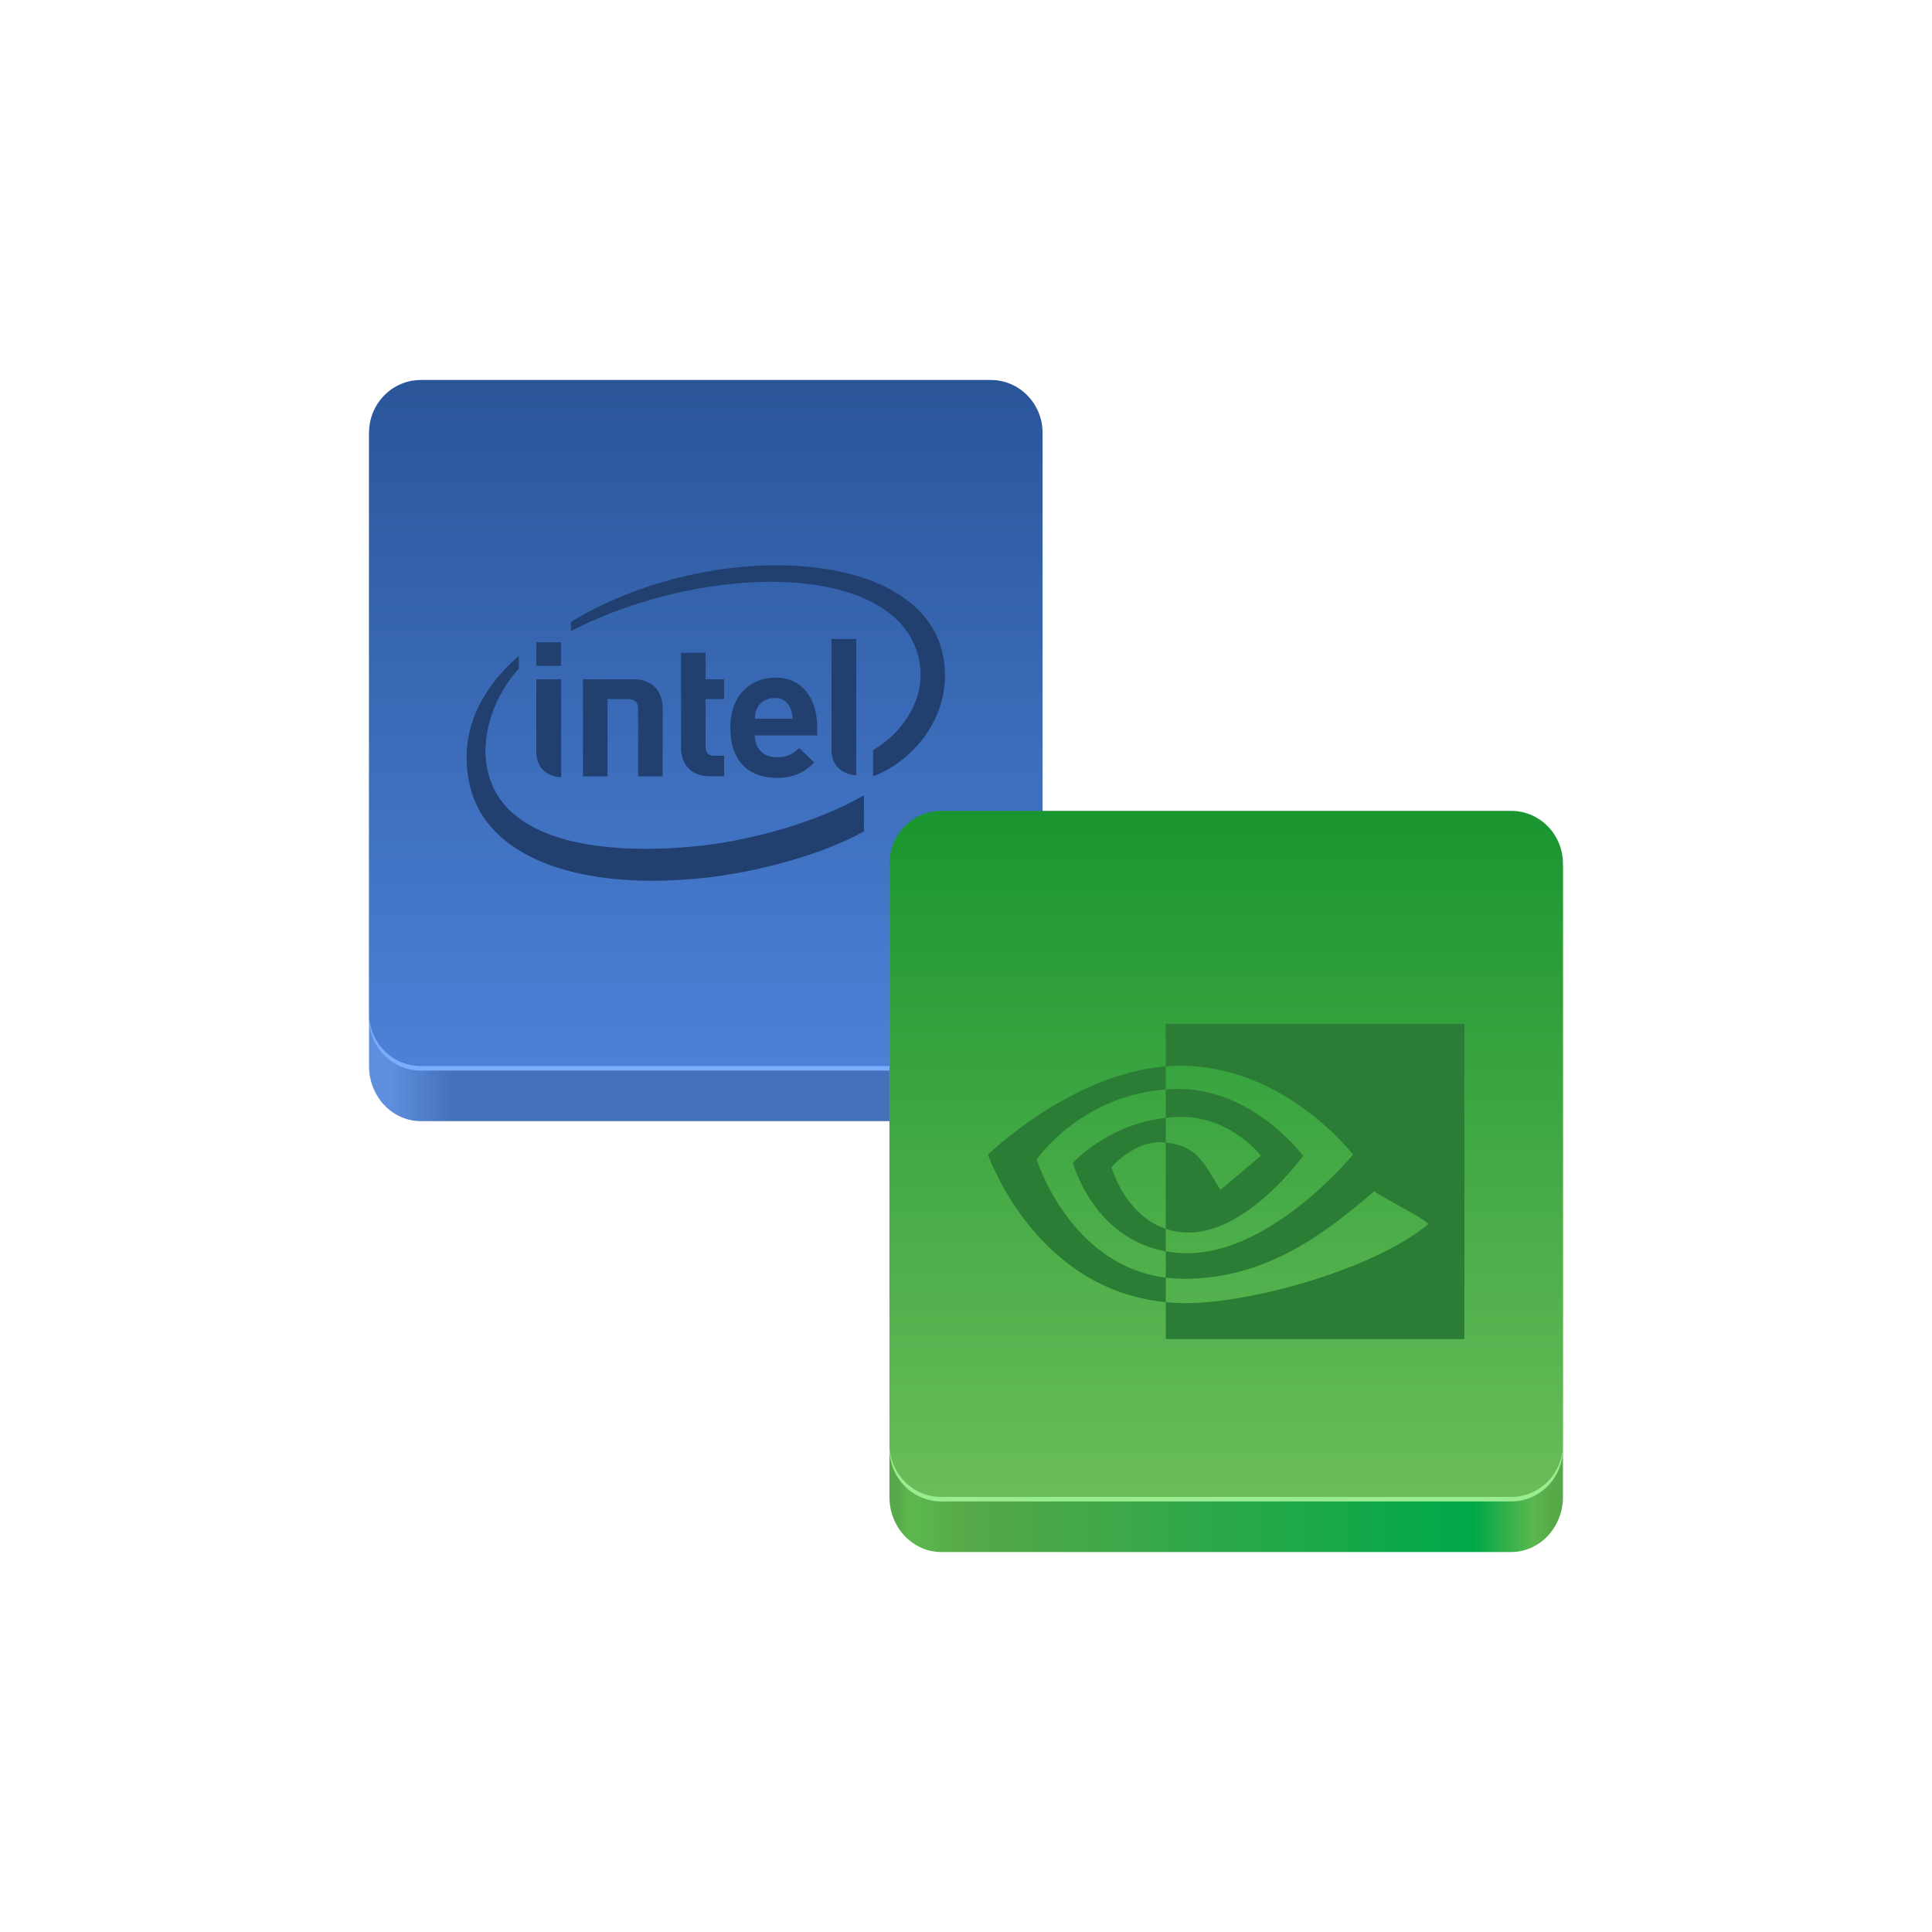 <?xml version="1.0" encoding="UTF-8" standalone="no"?><!-- Generator: Gravit.io --><svg xmlns="http://www.w3.org/2000/svg" xmlns:xlink="http://www.w3.org/1999/xlink" style="isolation:isolate" viewBox="0 0 128 128" width="128pt" height="128pt"><defs><clipPath id="_clipPath_8pj4tAOgmET0TkArwhXZ4CItVIs7MGZ0"><rect width="128" height="128"/></clipPath></defs><g clip-path="url(#_clipPath_8pj4tAOgmET0TkArwhXZ4CItVIs7MGZ0)"><g><linearGradient id="_lgradient_0" x1="0" y1="0.5" x2="1" y2="0.5" gradientTransform="matrix(44.622,0,0,43.814,24.45,30.464)" gradientUnits="userSpaceOnUse"><stop offset="1.25%" stop-opacity="1" style="stop-color:rgb(94,142,221)"/><stop offset="2.917%" stop-opacity="1" style="stop-color:rgb(94,142,221)"/><stop offset="3.333%" stop-opacity="1" style="stop-color:rgb(94,142,221)"/><stop offset="12.5%" stop-opacity="1" style="stop-color:rgb(68,113,187)"/><stop offset="86.667%" stop-opacity="1" style="stop-color:rgb(68,113,187)"/><stop offset="95.417%" stop-opacity="1" style="stop-color:rgb(94,142,221)"/><stop offset="98.75%" stop-opacity="1" style="stop-color:rgb(94,142,221)"/></linearGradient><path d=" M 69.072 30.464 L 69.072 30.464 L 69.072 67.134 L 69.072 70.629 C 69.072 72.645 67.535 74.278 65.64 74.278 L 27.882 74.278 C 25.987 74.278 24.45 72.645 24.45 70.629 L 24.45 67.134 C 24.45 69.065 25.987 70.629 27.882 70.629 L 65.64 70.629 C 67.535 70.629 69.072 69.065 69.072 67.134 L 69.072 67.134 L 69.072 30.464 Z " fill="url(#_lgradient_0)"/><path d=" M 27.882 25.474 L 65.64 25.474 C 67.535 25.474 69.072 27.038 69.072 28.969 L 69.072 67.434 C 69.072 69.364 67.535 70.929 65.64 70.929 L 27.882 70.929 C 25.987 70.929 24.45 69.364 24.45 67.434 L 24.45 28.969 C 24.45 27.038 25.987 25.474 27.882 25.474 Z " fill="rgb(123,173,255)"/><linearGradient id="_lgradient_1" x1="0.5" y1="1" x2="0.5" y2="0" gradientTransform="matrix(44.622,0,0,45.455,24.45,25.175)" gradientUnits="userSpaceOnUse"><stop offset="0%" stop-opacity="1" style="stop-color:rgb(76,129,215)"/><stop offset="100%" stop-opacity="1" style="stop-color:rgb(42,85,153)"/></linearGradient><path d=" M 27.882 25.175 L 65.64 25.175 C 67.535 25.175 69.072 26.739 69.072 28.67 L 69.072 67.134 C 69.072 69.065 67.535 70.629 65.64 70.629 L 27.882 70.629 C 25.987 70.629 24.45 69.065 24.45 67.134 L 24.45 28.67 C 24.45 26.739 25.987 25.175 27.882 25.175 Z " fill="url(#_lgradient_1)"/><path d=" M 40.252 46.317 L 40.252 51.435 L 38.623 51.435 L 38.623 45.002 L 41.986 45.005 C 43.415 45.005 43.902 46.013 43.902 46.928 L 43.902 51.435 L 42.275 51.435 L 42.275 46.936 C 42.275 46.553 42.077 46.317 41.598 46.317 L 40.252 46.317 L 40.252 46.317 Z  M 51.33 46.24 C 50.774 46.24 50.343 46.526 50.163 46.915 C 50.056 47.148 50.019 47.327 50.007 47.613 L 52.513 47.613 C 52.481 46.915 52.165 46.24 51.33 46.24 M 50.007 48.722 C 50.007 49.555 50.525 50.168 51.45 50.168 C 52.169 50.168 52.527 49.969 52.943 49.555 L 53.949 50.516 C 53.305 51.152 52.629 51.538 51.438 51.538 C 49.878 51.538 48.386 50.688 48.386 48.209 C 48.386 46.092 49.689 44.893 51.401 44.893 C 53.137 44.893 54.139 46.296 54.139 48.135 L 54.139 48.722 L 50.007 48.722 M 47.01 51.427 C 45.683 51.427 45.12 50.503 45.12 49.591 L 45.12 43.249 L 46.747 43.249 L 46.747 45.002 L 47.973 45.002 L 47.973 46.317 L 46.747 46.317 L 46.747 49.489 C 46.747 49.862 46.923 50.07 47.311 50.07 L 47.973 50.07 L 47.973 51.427 L 47.01 51.427 Z  M 37.173 44.113 L 35.533 44.113 L 35.533 42.555 L 37.173 42.555 L 37.173 44.113 Z  M 37.177 51.503 C 35.949 51.385 35.531 50.64 35.531 49.78 L 35.533 45.002 L 37.177 45.002 L 37.177 51.503 L 37.177 51.503 Z  M 56.728 51.365 C 55.503 51.247 55.087 50.503 55.087 49.644 L 55.087 42.333 L 56.728 42.333 L 56.728 51.365 L 56.728 51.365 Z  M 62.468 43.39 C 60.98 36.136 46.899 35.677 37.823 41.202 L 37.823 41.812 C 46.89 37.152 59.749 37.18 60.92 43.861 C 61.312 46.07 60.067 48.373 57.844 49.697 L 57.844 51.429 C 60.52 50.45 63.265 47.276 62.468 43.39 M 45.97 56.081 C 39.706 56.66 33.178 55.751 32.265 50.856 C 31.818 48.443 32.917 45.885 34.376 44.297 L 34.376 43.447 C 31.75 45.749 30.326 48.663 31.146 52.107 C 32.193 56.522 37.795 59.025 46.346 58.194 C 49.729 57.864 54.157 56.776 57.235 55.086 L 57.235 52.686 C 54.442 54.349 49.819 55.725 45.97 56.081" fill="rgb(33,63,111)"/></g><g><linearGradient id="_lgradient_2" x1="0" y1="0.5" x2="1" y2="0.5" gradientTransform="matrix(44.622,0,0,43.814,58.928,59.011)" gradientUnits="userSpaceOnUse"><stop offset="1.25%" stop-opacity="1" style="stop-color:rgb(86,168,73)"/><stop offset="2.917%" stop-opacity="1" style="stop-color:rgb(91,183,77)"/><stop offset="3.75%" stop-opacity="1" style="stop-color:rgb(91,183,77)"/><stop offset="12.083%" stop-opacity="1" style="stop-color:rgb(86,168,73)"/><stop offset="86.667%" stop-opacity="1" style="stop-color:rgb(0,168,73)"/><stop offset="95.417%" stop-opacity="1" style="stop-color:rgb(91,183,77)"/><stop offset="98.75%" stop-opacity="1" style="stop-color:rgb(86,168,73)"/></linearGradient><path d=" M 103.55 59.011 L 103.55 59.011 L 103.55 95.681 L 103.55 99.176 C 103.55 101.192 102.013 102.825 100.118 102.825 L 62.36 102.825 C 60.465 102.825 58.928 101.192 58.928 99.176 L 58.928 95.681 C 58.928 97.612 60.465 99.176 62.36 99.176 L 100.118 99.176 C 102.013 99.176 103.55 97.612 103.55 95.681 L 103.55 95.681 L 103.55 59.011 Z " fill="url(#_lgradient_2)"/><path d=" M 62.36 54.021 L 100.118 54.021 C 102.013 54.021 103.55 55.585 103.55 57.516 L 103.55 95.981 C 103.55 97.911 102.013 99.476 100.118 99.476 L 62.36 99.476 C 60.465 99.476 58.928 97.911 58.928 95.981 L 58.928 57.516 C 58.928 55.585 60.465 54.021 62.36 54.021 Z " fill="rgb(153,236,143)"/><linearGradient id="_lgradient_3" x1="0.5" y1="1" x2="0.5" y2="0" gradientTransform="matrix(44.622,0,0,45.455,58.928,53.722)" gradientUnits="userSpaceOnUse"><stop offset="0%" stop-opacity="1" style="stop-color:rgb(106,189,89)"/><stop offset="100%" stop-opacity="1" style="stop-color:rgb(26,149,48)"/></linearGradient><path d=" M 62.36 53.722 L 100.118 53.722 C 102.013 53.722 103.55 55.286 103.55 57.217 L 103.55 95.681 C 103.55 97.612 102.013 99.176 100.118 99.176 L 62.36 99.176 C 60.465 99.176 58.928 97.612 58.928 95.681 L 58.928 57.217 C 58.928 55.286 60.465 53.722 62.36 53.722 Z " fill="url(#_lgradient_3)"/></g><path d=" M 68.682 76.822 C 68.682 76.822 71.536 72.611 77.234 72.175 L 77.234 70.648 C 70.922 71.155 65.457 76.5 65.457 76.5 C 65.457 76.5 68.552 85.449 77.234 86.268 L 77.234 84.645 C 70.863 83.843 68.682 76.822 68.682 76.822 Z  M 77.234 81.415 L 77.234 82.902 C 72.419 82.044 71.082 77.039 71.082 77.039 C 71.082 77.039 73.394 74.478 77.234 74.062 L 77.234 75.694 C 77.231 75.694 77.229 75.693 77.226 75.693 C 75.211 75.451 73.637 77.334 73.637 77.334 C 73.637 77.334 74.519 80.503 77.234 81.415 Z  M 77.234 67.83 L 77.234 70.648 C 77.419 70.634 77.604 70.622 77.791 70.615 C 84.966 70.373 89.641 76.5 89.641 76.5 C 89.641 76.5 84.272 83.03 78.677 83.03 C 78.165 83.03 77.685 82.982 77.234 82.902 L 77.234 84.645 C 77.619 84.694 78.019 84.722 78.436 84.722 C 83.642 84.722 87.407 82.064 91.052 78.917 C 91.657 79.401 94.131 80.579 94.64 81.094 C 91.173 83.996 83.095 86.335 78.516 86.335 C 78.074 86.335 77.65 86.308 77.234 86.268 L 77.234 88.717 L 97.021 88.717 L 97.021 67.83 L 77.234 67.83 Z  M 77.234 74.062 L 77.234 72.176 C 77.417 72.163 77.602 72.153 77.791 72.147 C 82.95 71.985 86.336 76.581 86.336 76.581 C 86.336 76.581 82.679 81.659 78.759 81.659 C 78.195 81.659 77.689 81.568 77.234 81.415 L 77.234 75.694 C 79.242 75.937 79.647 76.824 80.854 78.837 L 83.54 76.573 C 83.54 76.573 81.58 74.001 78.274 74.001 C 77.915 74.001 77.571 74.026 77.234 74.062 Z " fill="rgb(43,125,53)"/></g></svg>